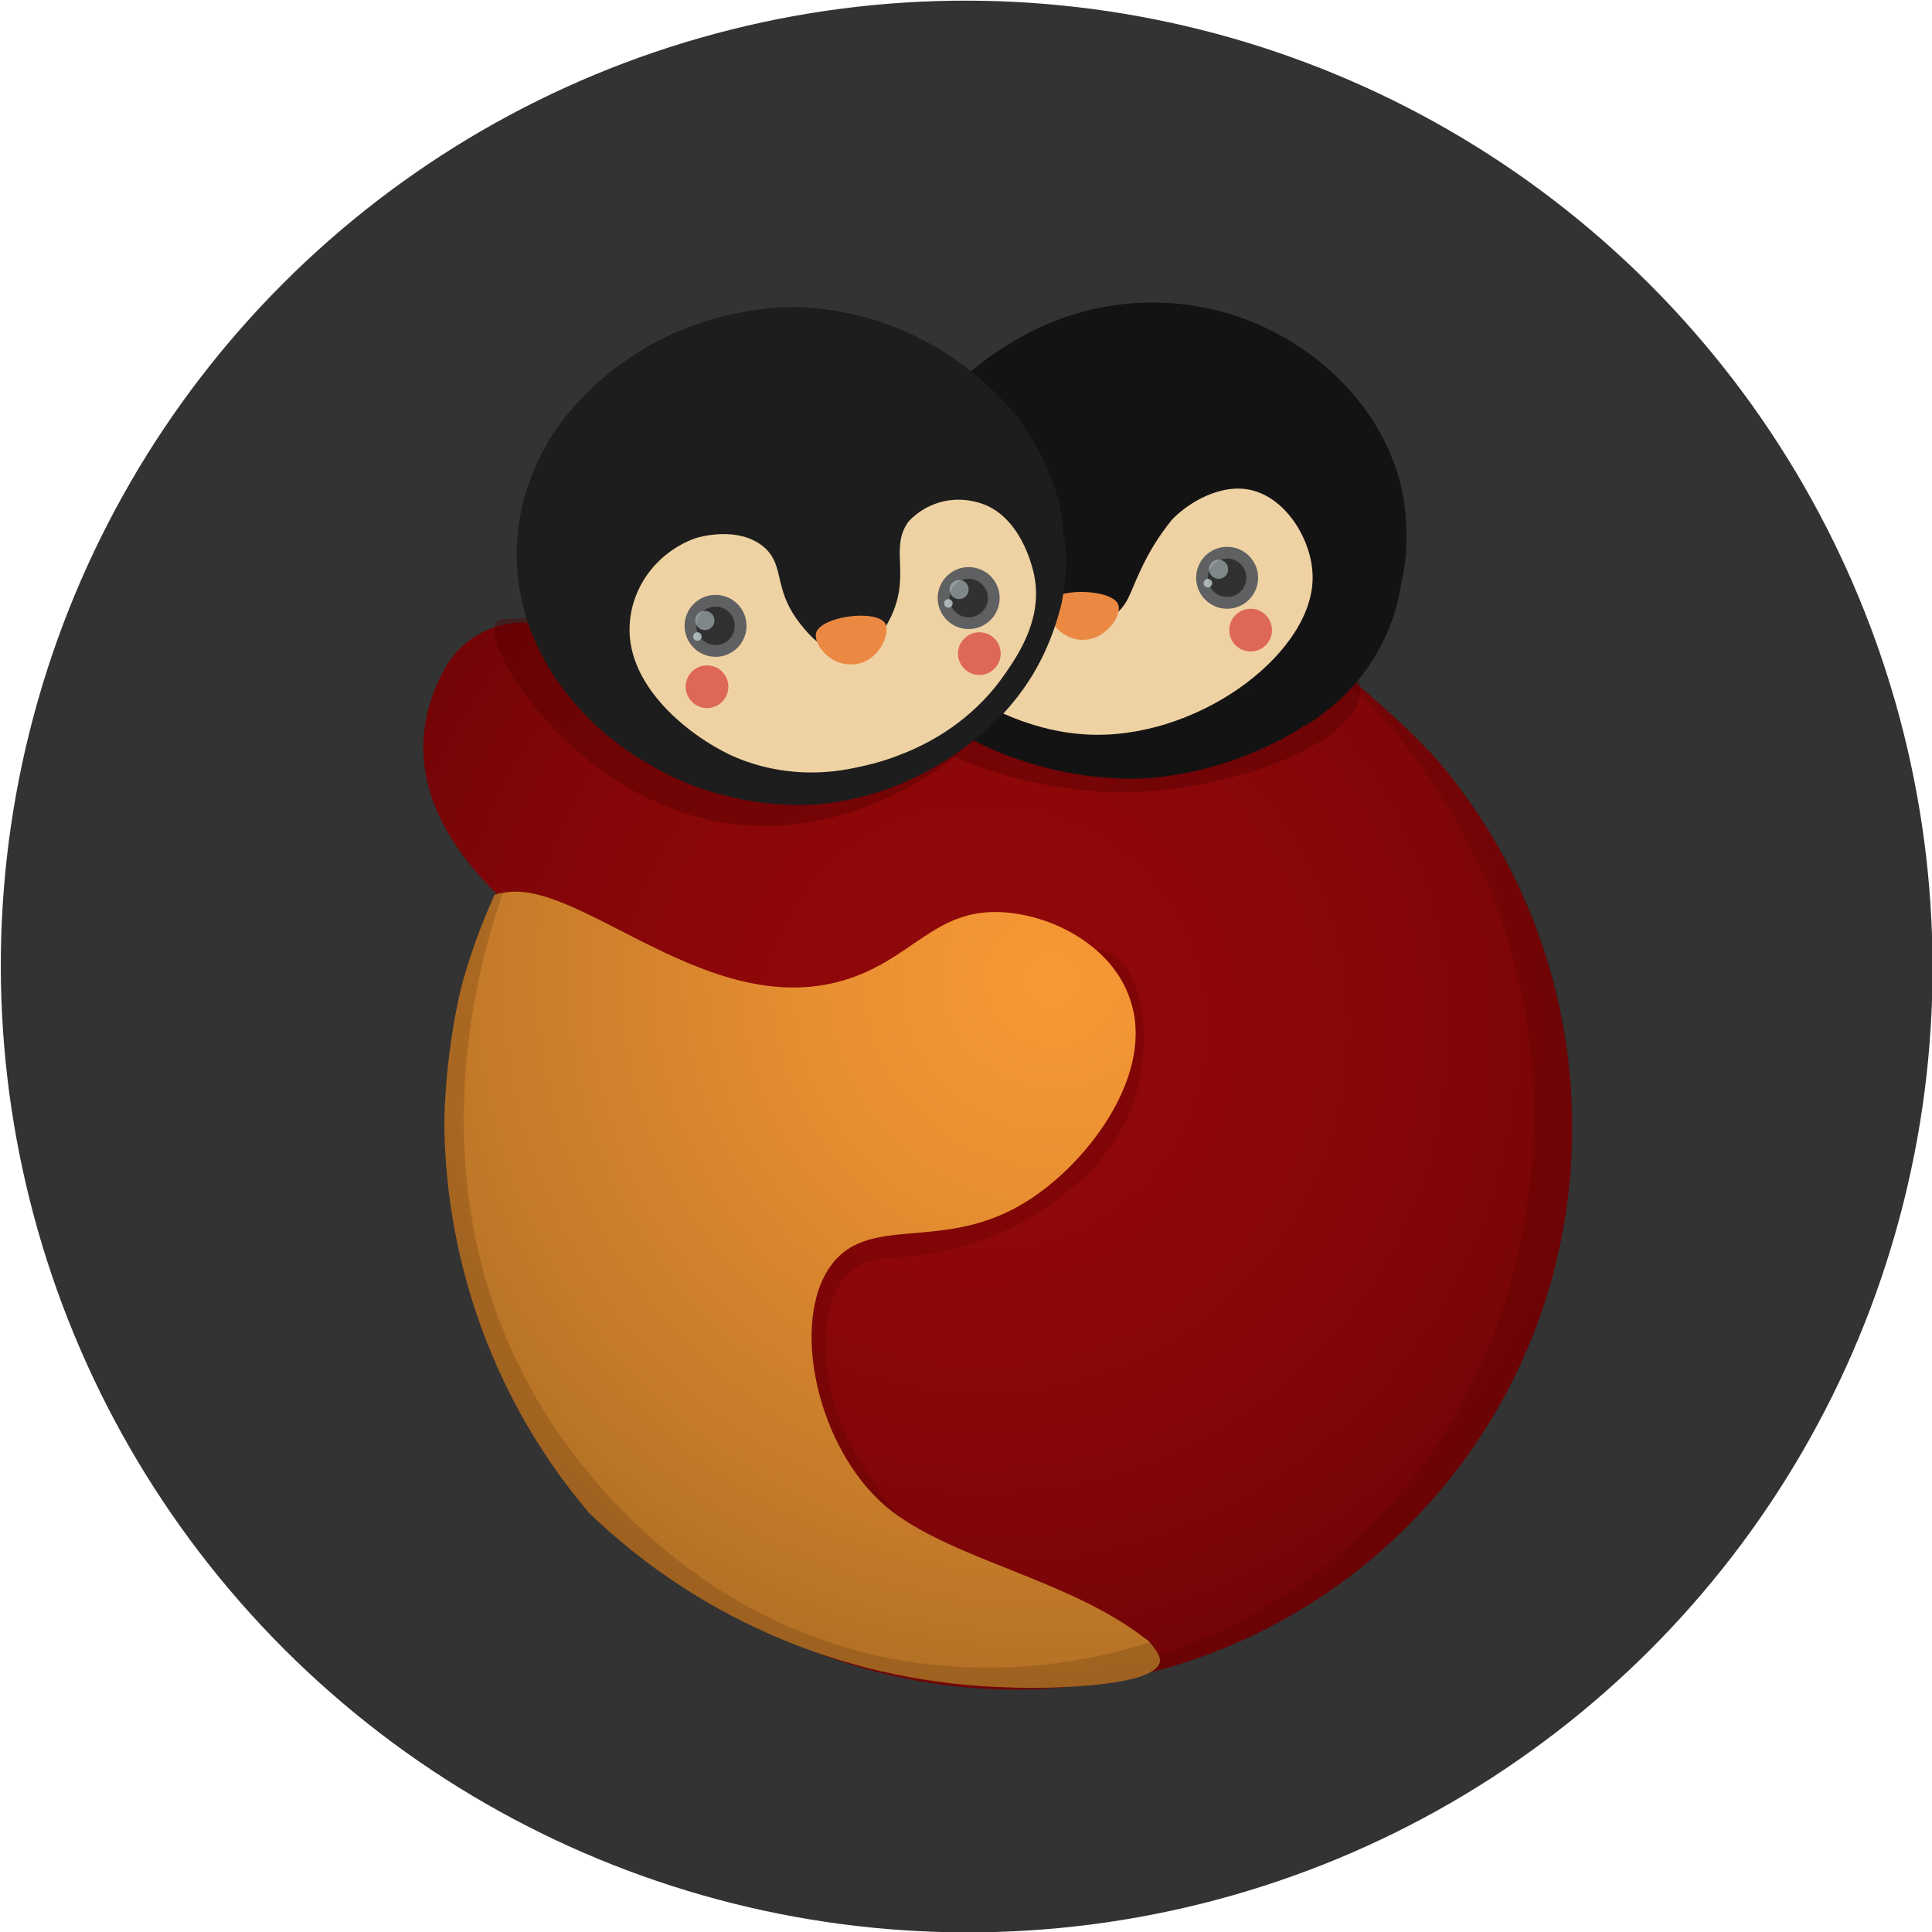 <?xml version="1.0" encoding="utf-8"?>
<!-- Generator: Adobe Illustrator 22.1.0, SVG Export Plug-In . SVG Version: 6.00 Build 0)  -->
<svg version="1.1" id="pinq" xmlns="http://www.w3.org/2000/svg" xmlns:xlink="http://www.w3.org/1999/xlink" x="0px" y="0px"
	 viewBox="0 0 180.9 180.9" style="enable-background:new 0 0 180.9 180.9;" xml:space="preserve">
<style type="text/css">
	.st0{fill:#333333;}
	.st1{fill:url(#SVGID_1_);}
	.st2{opacity:0.23;fill:#500000;enable-background:new    ;}
	.st3{fill:url(#SVGID_2_);}
	.st4{opacity:0.23;fill:#5A2F10;enable-background:new    ;}
	.st5{opacity:0.4;fill:#500000;enable-background:new    ;}
	.st6{fill:#141313;}
	.st7{fill:#EFD2A3;}
	.st8{fill:#EB8943;}
	.st9{fill:#DE6858;}
	.st10{fill:#5F6062;}
	.st11{fill:#313131;}
	.st12{opacity:0.57;fill:#BAC8CA;enable-background:new    ;}
	.st13{opacity:0.78;fill:#C1CFCF;enable-background:new    ;}
	.st14{fill:#1D1D1D;}

	#face_left{
	animation: handMoveL 3s infinite;
	}
  #face_right{
	animation: handMoveR 3s infinite;
	}

	@keyframes handMoveR{
	0% {transform: rotate(0deg);}
	50% {transform: rotate(2deg);}
	100% {transform: rotate(0deg);}
	}

	@keyframes handMoveL{
	0% {transform: rotate(0deg);}
	50% {transform: rotate(-2deg);}
	100% {transform: rotate(0deg);}
	}

</style>
<title>pinq</title>
<ellipse id="bg" transform="matrix(0.707 -0.707 0.707 0.707 -37.453 90.499)" class="st0" cx="90.5" cy="90.5" rx="90.4" ry="90.5"/>
<g id="body_right">

		<radialGradient id="SVGID_1_" cx="92.03" cy="526.24" r="83.84" gradientTransform="matrix(1 0 0 1 0 -430)" gradientUnits="userSpaceOnUse">
		<stop  offset="1.000000e-02" style="stop-color:#91080A"/>
		<stop  offset="0.28" style="stop-color:#8D0709"/>
		<stop  offset="0.55" style="stop-color:#810608"/>
		<stop  offset="0.82" style="stop-color:#6C0305"/>
		<stop  offset="1" style="stop-color:#5A0002"/>
	</radialGradient>
	<path class="st1" d="M147.2,105.5c0.1,23.5-15.4,44.2-38,50.7c-1.2,0.3-2.3,0.6-3.5,0.9c-3.5,0.7-7.1,1.1-10.6,1.1
		c-28.8,0-52.2-23.6-52.2-52.6c0-7.3,1.5-14.5,4.4-21.1c-0.4-0.4-0.8-0.8-1.2-1.2c-1.9-2-7.5-7.8-6.3-15.4c0.3-2.1,1.1-4.1,2.2-5.9
		c1.7-2.5,4.6-3.9,7.6-3.7l0,0c2.4,3.8,5.8,6.9,9.9,9c4.8,2.6,10.2,3.7,15.7,3.4c0.5,0,1,0,1.5-0.2l1-0.2l0.4-0.1
		c0.3-0.1,0.6-0.1,0.9-0.2l0.3-0.1l0.5-0.1c0.2,0,0.3-0.1,0.4-0.1l0.7-0.2l0.3-0.1l0.3-0.1l0.4-0.1l0.3-0.1l0.7-0.3l0.6-0.2l0.2-0.1
		l0,0l0.6-0.2l0.8-0.4l0,0l0.5-0.2c0.1-0.1,0.3-0.1,0.4-0.2s0.3-0.1,0.4-0.2s0.3-0.2,0.5-0.3l0.3-0.2l0.3-0.2l0.3-0.2l0.5-0.3l0,0
		l0.6-0.4c0.1-0.1,0.2-0.2,0.3-0.2s0.4-0.3,0.6-0.4l0.4-0.3l0.5-0.4l0,0c3,2.6,5.4,3.7,9.5,4.9c3.3,1,6.8,1.4,10.3,1.2
		c0.5,0,1-0.1,1.5-0.2c5.3-0.7,10.2-2.9,14.3-6.3c0.1-0.1,0.2-0.2,0.3-0.3c0.9,0.7,1.9,1.6,2.9,2.5c1.8,1.6,3.5,3.2,5.1,5
		C142.6,80.6,147.2,92.8,147.2,105.5z"/>
	<path class="st2" d="M147.2,105.5c0.1,23.5-15.4,44.2-38,50.7c-1.2,0.3-2.3,0.6-3.5,0.9c-0.4-0.4-0.7-0.7-1-1
		c8.2-2,15.7-6.1,22-11.7c15.2-13.8,20-36,15-54.6c-2.7-9.9-8.1-18.8-15.5-25.9c0.1-0.1,0.2-0.2,0.3-0.3c0.9,0.7,1.9,1.6,2.9,2.5
		c1.8,1.6,3.5,3.2,5.1,5C142.8,80.6,147.3,92.8,147.2,105.5z"/>
	<path class="st2" d="M94.3,151.2c0.3-0.4-6.9-4-12.7-12.7c-3-4.5-4.1-8-4.2-11.4c-0.1-2.2-0.2-5.7,2.1-7.9s4.7-0.8,10.7-2.5
		c3.8-1.1,7.3-3,10.3-5.6c2.6-2.1,4.6-4.9,5.7-8.1c1.7-5.2,1-12.3-2.4-13.8c-1.9-0.8-4.2,0.4-5.3,1c-23.4,13-35.3,19.5-35.7,26.5
		c-0.5,8,5,14.3,10,20C82.2,147.6,94,151.7,94.3,151.2z"/>
</g>
<g id="body_left">

		<radialGradient id="SVGID_2_" cx="98.57" cy="521.66" r="95.54" gradientTransform="matrix(1 0 0 1 0 -430)" gradientUnits="userSpaceOnUse">
		<stop  offset="1.000000e-02" style="stop-color:#F89835"/>
		<stop  offset="0.2" style="stop-color:#EA9032"/>
		<stop  offset="0.55" style="stop-color:#C57B29"/>
		<stop  offset="1" style="stop-color:#8E5C1D"/>
	</radialGradient>
	<path class="st3" d="M108.6,155.6c-0.5,2.6-12.5,2.5-13.9,2.4c-14.8-0.3-28.9-6.1-39.5-16.3c-8.7-10.2-13.5-23.2-13.6-36.7
		c0.1-4.1,0.6-8.2,1.5-12.2c0.8-3.1,1.9-6.1,3.2-9c0.3-0.1,0.5-0.2,0.8-0.2c7.2-1.5,19.5,12.4,32.5,8c5.9-2,8-6.4,14-6.2
		c4.9,0.2,10.2,3.1,12,7.6c2.8,6.7-2.9,14.8-8.3,18.7c-8.3,6.1-15.7,1.6-19.5,6.8s-1.4,17,5.2,22.6c5.9,4.9,17,6.7,24.2,12.3
		l0.3,0.2C108,154.2,108.7,155,108.6,155.6z"/>
	<path class="st4" d="M108.6,155.6c-0.5,2.6-12.5,2.5-13.9,2.4c-14.8-0.3-28.9-6.1-39.5-16.3c-8.7-10.2-13.5-23.2-13.6-36.7
		c0.1-4.1,0.6-8.2,1.5-12.2c0.8-3.1,1.9-6.1,3.2-9c0.3-0.1,0.5-0.2,0.8-0.2c-2.8,7.9-8.2,28.8,3.7,48.3c2.8,4.6,13,19.5,32.6,23.4
		c8.1,1.5,16.4,1,24.2-1.5C108,154.2,108.7,155,108.6,155.6z"/>
</g>
<g id="face_right">
	<path class="st5" d="M126.3,62.2c4.5,4.8-5.8,10.4-16.8,11.7c-16.2,2-30.7-7.7-30.2-11.3S95,60.8,103,60.5
		C107.7,60.3,123.3,59,126.3,62.2z"/>
	<polygon class="st6" points="117.1,64.5 116.5,64.7 116.7,64.6 	"/>
	<path class="st6" d="M118,70.2h0.2l0,0l0.4-0.2L118,70.2z"/>
	<path class="st6" d="M131.5,47.2c-0.2-1.5-0.6-3-1.2-4.4c-0.5-1.3-1.2-2.6-2-3.8c-1.5-2.2-3.4-4.2-5.6-5.8c-8.1-6-19-6.5-27.7-1.3
		c-4.3,2.5-8,6.1-10.6,10.4c-1.4,2.3-2.4,4.7-3,7.3c-0.7,2.7-0.7,5.6,0,8.3s2,5.1,3.9,7.1c1.7,1.8,3.8,3.3,6,4.4
		c2.1,1.1,4.4,1.9,6.7,2.5c2.3,0.6,4.6,0.9,6.9,1c2.4,0.1,4.7-0.2,7-0.7c2.2-0.5,4.3-1.2,6.3-2.1H118l0.6-0.2
		c0.9-0.4,1.8-0.9,2.7-1.4c0.4-0.3,0.9-0.6,1.3-0.8s0.9-0.6,1.3-0.9c3.9-2.9,6.6-7.3,7.3-12.2C131.8,52.2,131.8,49.7,131.5,47.2z
		 M117.1,64.5l-0.6,0.2l0.2-0.1L117.1,64.5z"/>
	<path class="st7" d="M102.6,68.8c10.2,0.1,20.6-8,20.3-15c-0.1-3.2-2.4-7.1-5.7-7.9c-2.9-0.7-6,1.2-7.5,2.8c-1.2,1.5-2.2,3.1-3,4.9
		c-0.9,1.9-1.1,3.1-2.4,4c-0.8,0.6-1.8,0.9-2.9,0.8c-2.7-0.2-4.7-3.5-5.4-5.8c-0.8-2.7,0.2-3.5-0.8-5c-1.3-2-4.5-2.8-7-2.2
		c-3.3,0.9-5.6,4.4-5.8,7.4C81.8,59.7,92.1,68.7,102.6,68.8z"/>
	<path class="st8" d="M104.7,56.6c0.4,1-1.2,3.5-3.6,3.3c-2.1-0.2-3.4-2.4-3-3.4C98.7,55,104.1,55.1,104.7,56.6z"/>
	<circle id="Rblush" class="st9" cx="117.1" cy="59" r="2"/>
	<g id="left_eye-2">
		<circle class="st10" cx="114.9" cy="54.1" r="2.9"/>
		<circle class="st11" cx="114.9" cy="54.1" r="1.8"/>
		<circle class="st12" cx="114.1" cy="53.3" r="0.9"/>
		<circle class="st13" cx="113.1" cy="54.6" r="0.4"/>
	</g>
</g>
<g id="face_left">
	<path class="st5" d="M46.5,58.2c-1.2,1.4,2.3,7.2,6.4,11.1c1.6,1.5,10.1,9.6,22.3,7.8c8.8-1.3,18.2-7.7,17.4-11.7
		c-0.8-3.7-13.2-4.9-38-7.4c-1.2-0.1-2.5-0.1-5.1-0.1S46.7,58,46.5,58.2z"/>
	<path class="st14" d="M99.6,50.1l-0.1-0.6v-0.3V49l0,0v-0.2c-0.1-0.8-0.3-1.6-0.5-2.4l-0.2-0.6l-0.2-0.6L98.1,44l0,0
		c-1.2-2.9-3-5.5-5.3-7.6c-4.2-4-9.5-6.6-15.2-7.4c-2.8-0.4-5.6-0.3-8.4,0.3c-5.8,1.1-11.1,4-15.1,8.4c-2.3,2.4-3.9,5.3-4.9,8.5
		c-1,3.4-1.1,7.1-0.2,10.6c0.8,3.2,2.4,6.2,4.6,8.8c1.9,2.3,4.3,4.3,6.9,5.8c2.5,1.5,5.1,2.6,7.9,3.2c2.7,0.7,5.6,0.9,8.4,0.7
		c2.8-0.3,5.6-1,8.2-2.2c2.7-1.2,5.1-2.8,7.3-4.7c2.3-2,4.2-4.5,5.5-7.3c0.7-1.5,1.2-3,1.6-4.6c0.3-1.6,0.5-3.3,0.4-5
		C99.7,51,99.7,50.5,99.6,50.1z M93.3,45.2L93.3,45.2l0.2,1.2L93.3,45.2z"/>
	<path class="st7" d="M94.1,63.1c-2.4,3.5-5.9,6.1-9.9,7.6c-1.5,0.6-3.1,1-4.7,1.3c-3.7,0.7-7.6,0.3-11.1-1.3
		C64.4,68.8,58.3,64,59,58c0.4-3.5,2.8-6.4,6.1-7.6c0.3-0.1,4-1.2,6.4,0.8c2,1.7,0.9,3.8,3.2,6.9c0.5,0.7,2.7,3.6,5.1,3.2
		c1.1-0.3,2.1-1,2.7-2c0.3-0.4,0.6-0.9,0.8-1.3c2.1-4.1-0.1-6.7,1.8-9.2c1.6-1.7,4-2.4,6.3-1.8c4.2,1,5.3,6.3,5.4,6.7
		C97.7,57.7,95.5,61.1,94.1,63.1z"/>
	<path class="st8" d="M82.9,58.4c0.5,1-0.7,3.7-3,3.8c-2.1,0.2-3.7-1.8-3.5-2.9C76.8,57.7,82.1,57,82.9,58.4z"/>
	<g id="eyeL">
		<circle class="st10" cx="67" cy="58.6" r="2.9"/>
		<circle class="st11" cx="67" cy="58.6" r="1.8"/>
		<circle class="st12" cx="66" cy="58.1" r="0.9"/>
		<circle class="st13" cx="65.3" cy="59.6" r="0.4"/>
	</g>
	<g id="eyeR">
		<circle class="st10" cx="90.7" cy="56" r="2.9"/>
		<circle class="st11" cx="90.7" cy="56" r="1.8"/>
		<circle class="st12" cx="89.8" cy="55.2" r="0.9"/>
		<circle class="st13" cx="88.8" cy="56.5" r="0.4"/>
	</g>
	<circle id="LblushL" class="st9" cx="66.2" cy="64.3" r="2"/>
	<circle id="LblushR" class="st9" cx="91.7" cy="61.2" r="2"/>
</g>
</svg>
